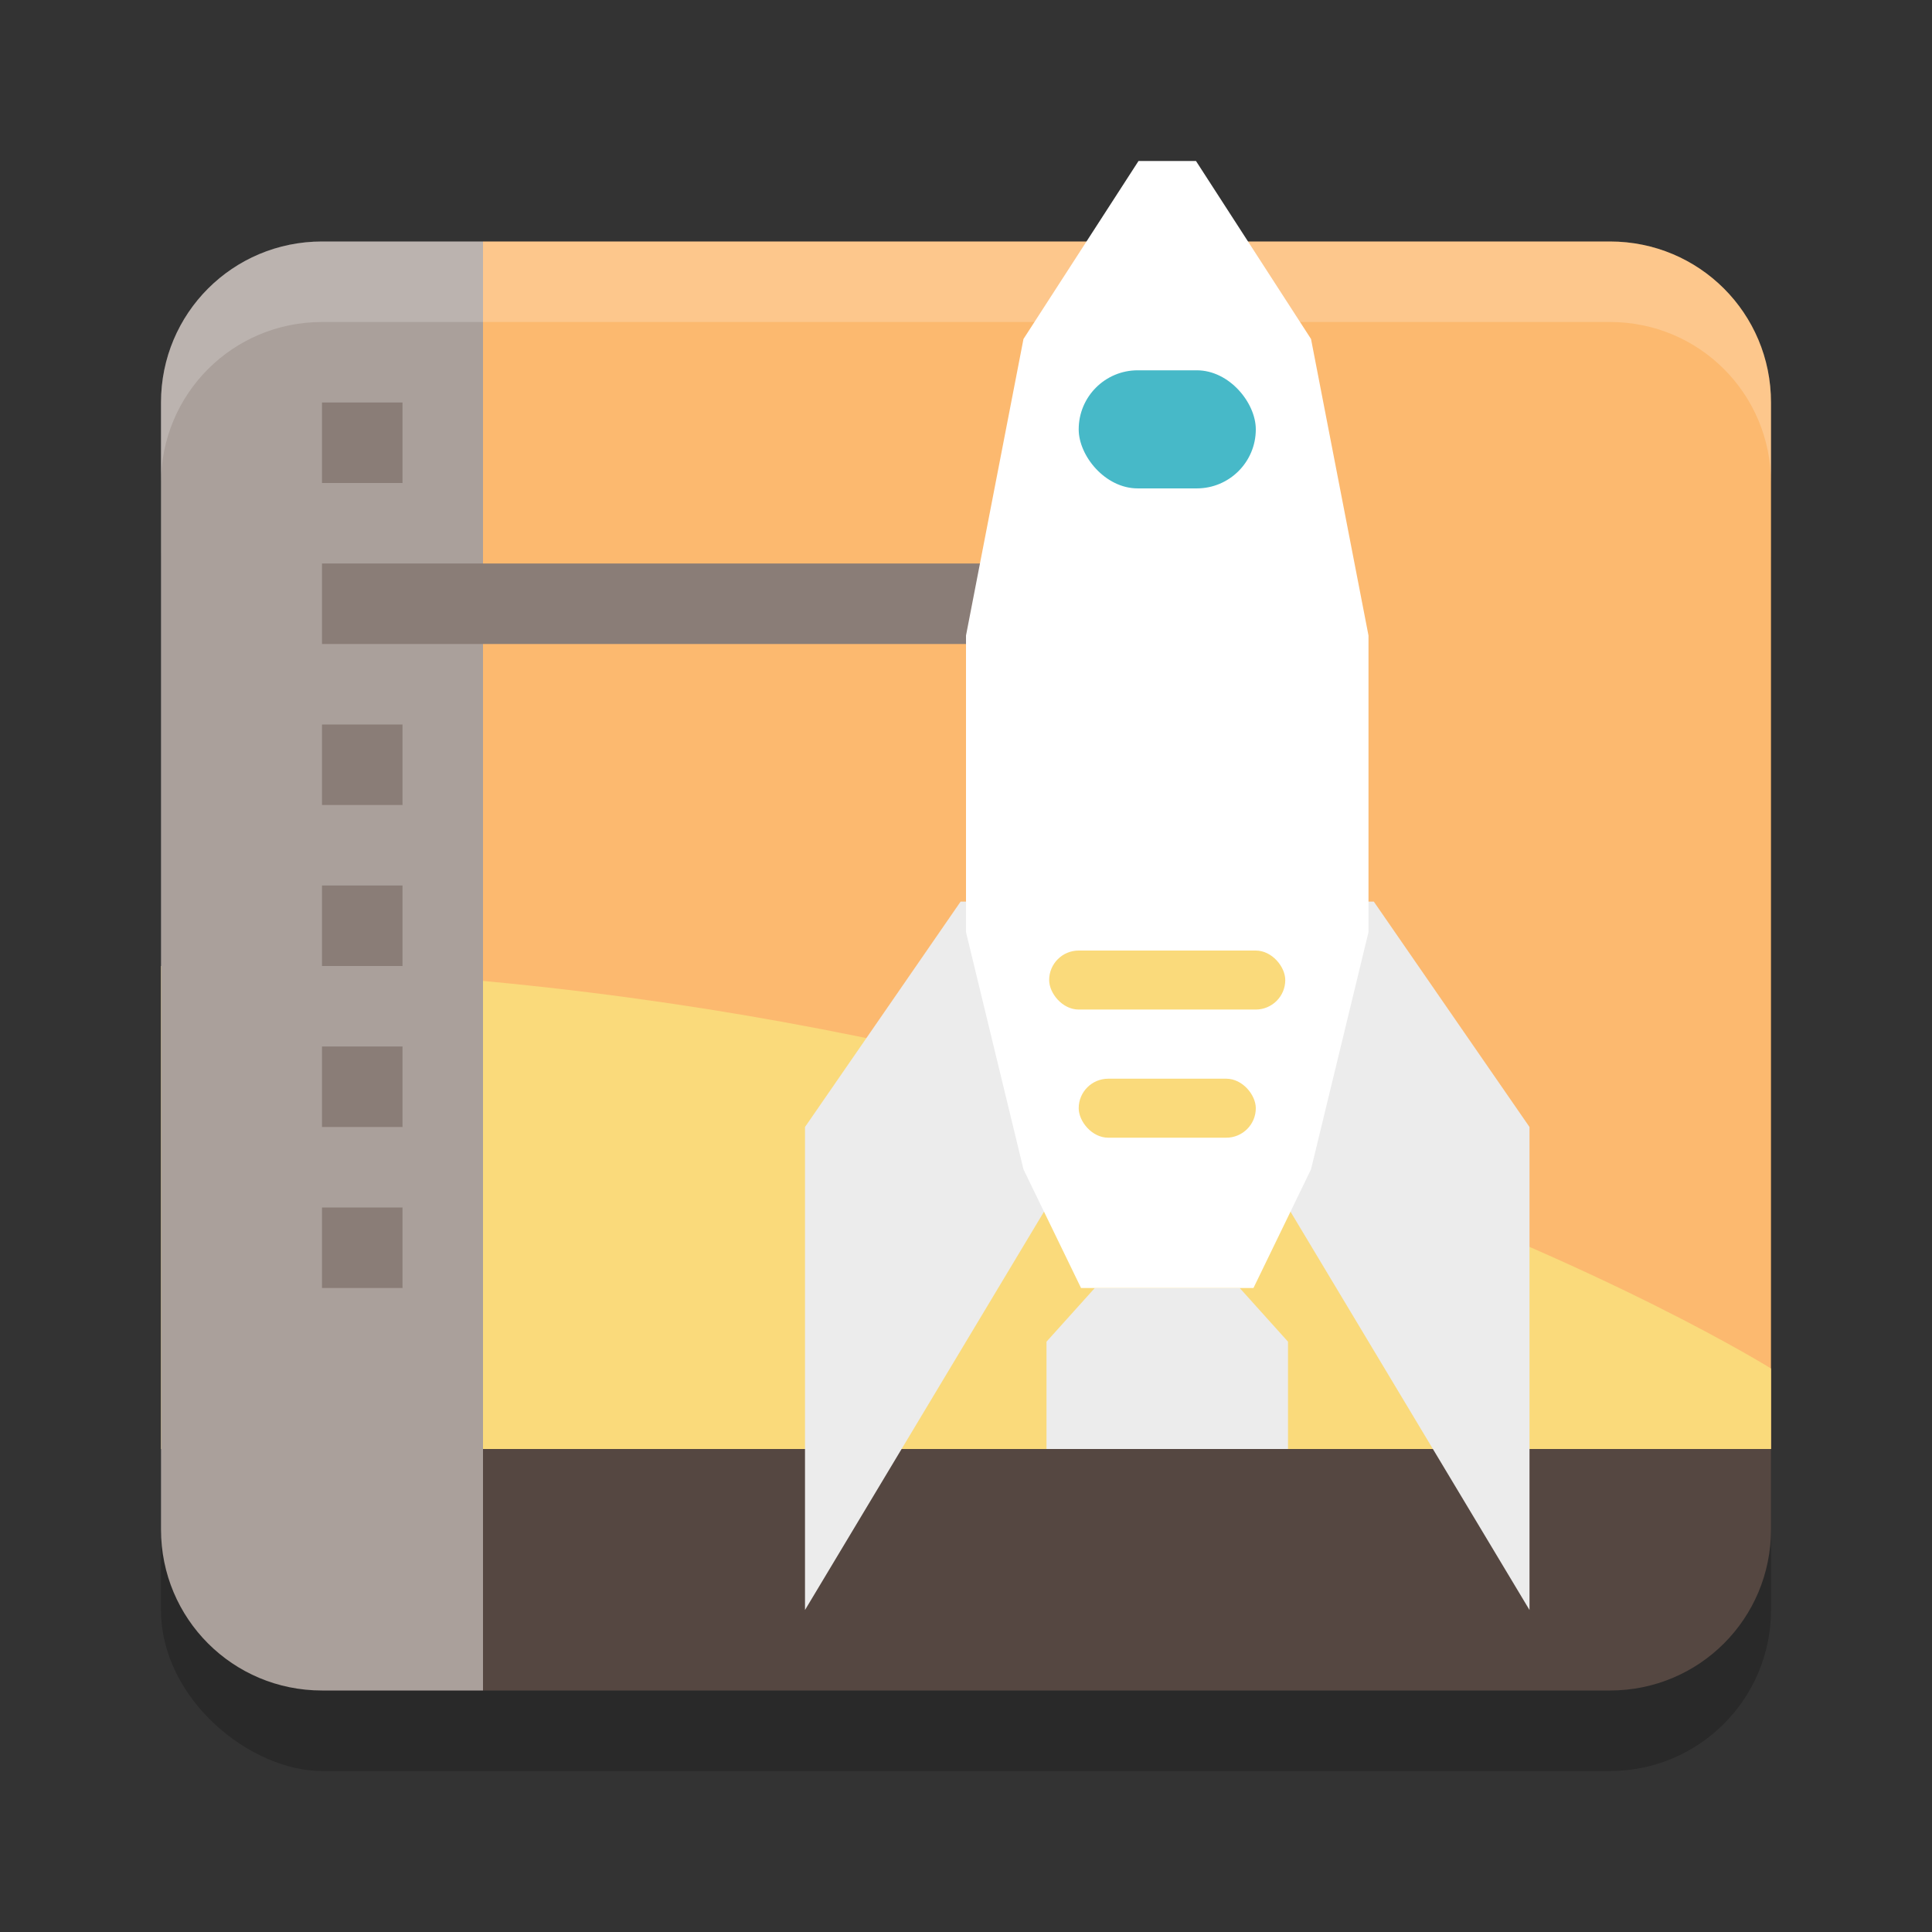 <?xml version="1.0" encoding="UTF-8" standalone="no"?>
<svg
   id="svg4389"
   height="24"
   width="24"
   version="1.1"
   sodipodi:docname="24.svg"
   inkscape:version="1.1.1 (3bf5ae0d25, 2021-09-20)"
   xmlns:inkscape="http://www.inkscape.org/namespaces/inkscape"
   xmlns:sodipodi="http://sodipodi.sourceforge.net/DTD/sodipodi-0.dtd"
   xmlns:xlink="http://www.w3.org/1999/xlink"
   xmlns="http://www.w3.org/2000/svg"
   xmlns:svg="http://www.w3.org/2000/svg"
   xmlns:rdf="http://www.w3.org/1999/02/22-rdf-syntax-ns#"
   xmlns:cc="http://creativecommons.org/ns#"
   xmlns:dc="http://purl.org/dc/elements/1.1/">
  <rect width="100%" height="100%" fill="#333333" stroke="none"/>
  <sodipodi:namedview
     id="namedview107"
     pagecolor="#ffffff"
     bordercolor="#666666"
     borderopacity="1.0"
     inkscape:pageshadow="2"
     inkscape:pageopacity="0.0"
     inkscape:pagecheckerboard="0"
     showgrid="true"
     inkscape:zoom="21.302211"
     inkscape:cx="10.937832"
     inkscape:cy="11.688928"
     inkscape:window-width="1920"
     inkscape:window-height="1011"
     inkscape:window-x="0"
     inkscape:window-y="32"
     inkscape:window-maximized="1"
     inkscape:current-layer="svg4389">
    <inkscape:grid
       type="xygrid"
       id="grid924" />
  </sodipodi:namedview>
  <defs
     id="defs4391">
    <linearGradient
       id="linearGradient8775">
      <stop
         id="stop8777"
         offset="0" />
      <stop
         id="stop8779"
         stop-opacity="0"
         offset="1" />
    </linearGradient>
    <radialGradient
       id="radialGradient3013"
       gradientUnits="userSpaceOnUse"
       cy="43.5"
       cx="4.993"
       gradientTransform="matrix(2.004 0 0 1.4 27.988 -17.4)"
       r="2.5">
      <stop
         id="stop2883"
         stop-color="#181818"
         offset="0" />
      <stop
         id="stop2885"
         stop-color="#181818"
         stop-opacity="0"
         offset="1" />
    </radialGradient>
    <radialGradient
       id="radialGradient3015"
       gradientUnits="userSpaceOnUse"
       cy="43.5"
       cx="5.337"
       gradientTransform="matrix(-1.727 9.3333e-8 -2.3318e-8 -1.4 19.4 104.4)"
       r="2.5">
      <stop
         id="stop2889"
         stop-color="#181818"
         offset="0" />
      <stop
         id="stop2891"
         stop-color="#181818"
         stop-opacity="0"
         offset="1" />
    </radialGradient>
    <linearGradient
       id="linearGradient4387"
       y2="39.999"
       gradientUnits="userSpaceOnUse"
       x2="25.058"
       y1="47.028"
       x1="25.058">
      <stop
         id="stop2895"
         stop-color="#181818"
         stop-opacity="0"
         offset="0" />
      <stop
         id="stop2897"
         stop-color="#181818"
         offset=".5" />
      <stop
         id="stop2899"
         stop-color="#181818"
         stop-opacity="0"
         offset="1" />
    </linearGradient>
    <linearGradient
       id="linearGradient3847"
       y2="5.176"
       gradientUnits="userSpaceOnUse"
       x2="-95.838"
       gradientTransform="matrix(.394 0 0 .383 52.417 1.046)"
       y1="54.2"
       x1="-95.838">
      <stop
         id="stop3106-5-4-3-5-0-1-61-9-2-7-3-3"
         stop-opacity=".322"
         offset="0" />
      <stop
         id="stop3108-4-3-7-8-2-4-01-9-9-0-6-4"
         stop-opacity=".278"
         offset="1" />
    </linearGradient>
    <linearGradient
       id="linearGradient3850"
       y2="43"
       gradientUnits="userSpaceOnUse"
       x2="24"
       gradientTransform="matrix(.486 0 0 .459 -.176 .973)"
       y1="5"
       x1="24">
      <stop
         id="stop3926-3"
         stop-color="#fff"
         offset="0" />
      <stop
         id="stop3928-91"
         stop-color="#fff"
         stop-opacity=".235"
         offset=".063" />
      <stop
         id="stop3930-6"
         stop-color="#fff"
         stop-opacity=".157"
         offset=".951" />
      <stop
         id="stop3932-6"
         stop-color="#fff"
         stop-opacity=".392"
         offset="1" />
    </linearGradient>
    <linearGradient
       id="linearGradient6572-9-1"
       y2="230.46"
       gradientUnits="userSpaceOnUse"
       x2="633.14"
       gradientTransform="matrix(1.515 0 0 1.473 -942.73 -318.48)"
       y1="225.3"
       x1="633.14">
      <stop
         id="stop6094"
         stop-color="#fff"
         offset="0" />
      <stop
         id="stop6096"
         stop-color="#fff"
         stop-opacity=".235"
         offset=".143" />
      <stop
         id="stop6098"
         stop-color="#fff"
         stop-opacity=".157"
         offset=".857" />
      <stop
         id="stop6100"
         stop-color="#fff"
         stop-opacity=".392"
         offset="1" />
    </linearGradient>
    <linearGradient
       id="linearGradient5610-3-8"
       y2="10"
       gradientUnits="userSpaceOnUse"
       x2="8"
       gradientTransform="matrix(1.816 0 0 1.678 1.694 -2.951)"
       y1="15"
       x1="8">
      <stop
         id="stop5606-8-2"
         stop-color="#ae6a37"
         offset="0" />
      <stop
         id="stop5608-5-0"
         stop-color="#d28e5b"
         offset="1" />
    </linearGradient>
    <linearGradient
       id="linearGradient5618-5-7"
       y2="15"
       gradientUnits="userSpaceOnUse"
       x2="9"
       gradientTransform="matrix(1.816 0 0 1.678 1.694 -2.951)"
       y1="10"
       x1="9">
      <stop
         id="stop5614-2-5"
         stop-color="#492714"
         stop-opacity=".625"
         offset="0" />
      <stop
         id="stop5616-0-2"
         stop-color="#6a3f1f"
         stop-opacity=".77"
         offset="1" />
    </linearGradient>
    <linearGradient
       id="linearGradient8537"
       y2="34"
       gradientUnits="userSpaceOnUse"
       x2="23"
       gradientTransform="matrix(0 .364 -.385 0 21.064 9.736)"
       y1="34"
       x1="11">
      <stop
         id="stop3926-9-4-9-6"
         stop-color="#fff"
         offset="0" />
      <stop
         id="stop3928-9-8-6-5"
         stop-color="#fff"
         stop-opacity=".235"
         offset=".156" />
      <stop
         id="stop3930-3-5-1-7"
         stop-color="#fff"
         stop-opacity=".157"
         offset=".844" />
      <stop
         id="stop3932-8-0-4-8"
         stop-color="#fff"
         stop-opacity=".392"
         offset="1" />
    </linearGradient>
    <linearGradient
       id="linearGradient8430"
       y2="18"
       gradientUnits="userSpaceOnUse"
       x2="9"
       gradientTransform="matrix(.333 0 0 .333 .667 1.667)"
       y1="21"
       x1="9">
      <stop
         id="stop8426"
         stop-color="#fff"
         offset="0" />
      <stop
         id="stop8428"
         stop-color="#fff"
         stop-opacity="0"
         offset="1" />
    </linearGradient>
    <radialGradient
       id="radialGradient8781"
       xlink:href="#linearGradient8775"
       gradientUnits="userSpaceOnUse"
       cy="20"
       cx="12.5"
       gradientTransform="matrix(1 0 0 .667 0 6.667)"
       r="4.5" />
    <radialGradient
       id="radialGradient8785"
       xlink:href="#linearGradient8775"
       gradientUnits="userSpaceOnUse"
       cy="20"
       cx="12.5"
       gradientTransform="matrix(.833 0 0 .556 2.333 8.389)"
       r="4.5" />
    <radialGradient
       id="radialGradient8797"
       xlink:href="#linearGradient8775"
       gradientUnits="userSpaceOnUse"
       cy="20"
       cx="12.5"
       gradientTransform="matrix(1 0 0 .667 8 6.667)"
       r="4.5" />
    <radialGradient
       id="radialGradient8799"
       xlink:href="#linearGradient8775"
       gradientUnits="userSpaceOnUse"
       cy="20"
       cx="12.5"
       gradientTransform="matrix(.833 0 0 .556 10.333 8.389)"
       r="4.5" />
    <radialGradient
       id="radialGradient8807"
       xlink:href="#linearGradient8775"
       gradientUnits="userSpaceOnUse"
       cy="20"
       cx="12.5"
       gradientTransform="matrix(1 0 0 .667 16 6.667)"
       r="4.5" />
    <radialGradient
       id="radialGradient8809"
       xlink:href="#linearGradient8775"
       gradientUnits="userSpaceOnUse"
       cy="20"
       cx="12.5"
       gradientTransform="matrix(.833 0 0 .556 18.333 8.389)"
       r="4.5" />
    <radialGradient
       id="radialGradient8817"
       xlink:href="#linearGradient8775"
       gradientUnits="userSpaceOnUse"
       cy="20"
       cx="12.5"
       gradientTransform="matrix(1 0 0 .667 24 6.667)"
       r="4.5" />
    <radialGradient
       id="radialGradient8819"
       xlink:href="#linearGradient8775"
       gradientUnits="userSpaceOnUse"
       cy="20"
       cx="12.5"
       gradientTransform="matrix(.833 0 0 .556 26.333 8.389)"
       r="4.5" />
    <linearGradient
       id="linearGradient8827"
       y2="38"
       gradientUnits="userSpaceOnUse"
       x2="20"
       gradientTransform="matrix(.467 0 0 .462 .053 .687)"
       y1="27"
       x1="20">
      <stop
         style="stop-color:#64baff;stop-opacity:1"
         id="stop8823"
         stop-color="#6db0de"
         offset="0" />
      <stop
         style="stop-color:#8cd5ff;stop-opacity:1"
         id="stop8825"
         stop-color="#a4cae4"
         offset="1" />
    </linearGradient>
    <radialGradient
       id="radialGradient18966"
       gradientUnits="userSpaceOnUse"
       cy="6.268"
       cx="12"
       gradientTransform="matrix(-1.869 1.0459e-7 -1.2202e-7 -2.18 34.428 20.668)"
       r="9.631">
      <stop
         id="stop4634-68-8-0-2-9-1"
         stop-color="#fafafa"
         offset="0" />
      <stop
         id="stop4636-8-21-7-1-4-9"
         stop-color="#e1e1e1"
         offset="1" />
    </radialGradient>
    <linearGradient
       gradientUnits="userSpaceOnUse"
       y2="18.557"
       x2="31.537"
       y1="26.536"
       x1="31.537"
       id="linearGradient918"
       xlink:href="#linearGradient916"
       gradientTransform="translate(-12,-16.999)" />
    <linearGradient
       id="linearGradient916">
      <stop
         id="stop912"
         offset="0"
         style="stop-color:#452981;stop-opacity:1;" />
      <stop
         style="stop-color:#7239b3;stop-opacity:1"
         offset="0.569"
         id="stop928" />
      <stop
         id="stop914"
         offset="1"
         style="stop-color:#7239b3;stop-opacity:1" />
    </linearGradient>
  </defs>
  <rect
     transform="matrix(0,-1,-1,0,0,0)"
     style="display:inline;opacity:0.2;fill:#000000;fill-opacity:1;stroke:none;enable-background:new"
     id="rect4386"
     width="17"
     height="20"
     x="-22"
     y="-22"
     rx="2"
     ry="2" />
  <path
     style="display:inline;fill:#fcb96f;fill-opacity:1;stroke:none;enable-background:new"
     d="m 6,3 v 13 l 16,2 V 5 C 22,3.892 21.108,3 20,3 Z"
     id="rect4243"
     inkscape:connector-curvature="0"
     sodipodi:nodetypes="cccssc" />
  <path
     style="display:inline;fill:#fada7b;fill-opacity:1;stroke:none;enable-background:new"
     d="m 2,12 c 12,0 20,5 20,5 v 1 H 2 Z"
     id="path4562"
     inkscape:connector-curvature="0"
     sodipodi:nodetypes="ccccc" />
  <path
     style="display:inline;fill:#aaa09b;fill-opacity:1;stroke:none;enable-background:new"
     d="M 4,3 C 2.892,3 2,3.892 2,5 v 7 6 1 c 0,1.108 0.892,2 2,2 H 6 V 18 12 3 Z"
     id="path1141"
     inkscape:connector-curvature="0"
     sodipodi:nodetypes="ssccssccccs" />
  <path
     style="display:inline;fill:#554741;fill-opacity:1;stroke:none;enable-background:new"
     d="m 6,18 v 3 h 14 c 1.108,0 2,-0.892 2,-2 v -1 z"
     id="path1108"
     inkscape:connector-curvature="0"
     sodipodi:nodetypes="ccsscc" />
  <path
     style="display:inline;opacity:0.2;fill:#ffffff;fill-opacity:1;stroke:none;enable-background:new"
     d="M 4,3 C 2.892,3 2,3.892 2,5 V 6 C 2,4.892 2.892,4 4,4 h 16 c 1.108,0 2,0.892 2,2 V 5 C 22,3.892 21.108,3 20,3 Z"
     id="rect4426"
     inkscape:connector-curvature="0"
     sodipodi:nodetypes="sscsscsss" />
  <rect
     style="display:inline;fill:#8a7d77;fill-opacity:1;stroke:none;stroke-width:0.921;stroke-linecap:round;stroke-linejoin:miter;stroke-miterlimit:10;stroke-dasharray:none;stroke-dashoffset:0;stroke-opacity:1;enable-background:new"
     id="rect1053-7"
     width="11"
     height="1"
     x="4"
     y="7" />
  <rect
     y="9"
     x="4"
     height="1"
     width="1"
     id="rect1186"
     style="display:inline;fill:#8a7d77;fill-opacity:1;stroke:none;stroke-width:0.278;stroke-linecap:round;stroke-linejoin:miter;stroke-miterlimit:10;stroke-dasharray:none;stroke-dashoffset:0;stroke-opacity:1;enable-background:new" />
  <rect
     style="display:inline;fill:#8a7d77;fill-opacity:1;stroke:none;stroke-width:0.278;stroke-linecap:round;stroke-linejoin:miter;stroke-miterlimit:10;stroke-dasharray:none;stroke-dashoffset:0;stroke-opacity:1;enable-background:new"
     id="rect1188"
     width="1"
     height="1"
     x="4"
     y="11" />
  <rect
     y="13"
     x="4"
     height="1"
     width="1"
     id="rect1190"
     style="display:inline;fill:#8a7d77;fill-opacity:1;stroke:none;stroke-width:0.278;stroke-linecap:round;stroke-linejoin:miter;stroke-miterlimit:10;stroke-dasharray:none;stroke-dashoffset:0;stroke-opacity:1;enable-background:new" />
  <rect
     style="display:inline;fill:#8a7d77;fill-opacity:1;stroke:none;stroke-width:0.278;stroke-linecap:round;stroke-linejoin:miter;stroke-miterlimit:10;stroke-dasharray:none;stroke-dashoffset:0;stroke-opacity:1;enable-background:new"
     id="rect1192"
     width="1"
     height="1"
     x="4"
     y="15" />
  <rect
     y="5"
     x="4"
     height="1"
     width="1"
     id="rect1194"
     style="display:inline;fill:#8a7d77;fill-opacity:1;stroke:none;stroke-width:0.278;stroke-linecap:round;stroke-linejoin:miter;stroke-miterlimit:10;stroke-dasharray:none;stroke-dashoffset:0;stroke-opacity:1;enable-background:new" />
  <path
     inkscape:connector-curvature="0"
     id="path1157"
     d="M 10,20 10,14 11.933,11.2 h 5.133 L 19,14 l -1e-6,6 L 16,15 h -3 z"
     style="display:inline;fill:#ececec;fill-opacity:1;fill-rule:evenodd;stroke:none;stroke-width:0.733px;stroke-linecap:butt;stroke-linejoin:miter;stroke-opacity:1;enable-background:new"
     sodipodi:nodetypes="ccccccccc" />
  <path
     inkscape:connector-curvature="0"
     id="path1159"
     d="M 13.6,16 13,16.667 V 18 h 3 V 16.667 L 15.4,16 Z"
     style="display:inline;fill:#ececec;fill-opacity:1;fill-rule:evenodd;stroke:none;stroke-width:0.632px;stroke-linecap:butt;stroke-linejoin:miter;stroke-opacity:1;enable-background:new"
     sodipodi:nodetypes="ccccccc" />
  <path
     sodipodi:nodetypes="ccccccccccccc"
     inkscape:connector-curvature="0"
     id="path1161"
     d="M 13.429,16 12.714,14.526 12,11.579 V 7.895 L 12.714,4.211 14.143,2 h 0.714 L 16.286,4.211 17,7.895 v 3.684 L 16.286,14.526 15.571,16 Z"
     style="display:inline;fill:#ffffff;fill-opacity:1;fill-rule:evenodd;stroke:none;stroke-width:0.725px;stroke-linecap:butt;stroke-linejoin:miter;stroke-opacity:1;enable-background:new" />
  <rect
     ry="0.367"
     y="13.4"
     x="13.4"
     height="0.733"
     width="2.2"
     id="rect1163"
     style="display:inline;fill:#fada7b;fill-opacity:1;stroke:none;stroke-width:11.733;stroke-linecap:butt;stroke-linejoin:miter;stroke-miterlimit:4;stroke-dasharray:23.467, 23.467;stroke-dashoffset:48;stroke-opacity:1;enable-background:new" />
  <rect
     style="display:inline;fill:#fada7b;fill-opacity:1;stroke:none;stroke-width:11.733;stroke-linecap:butt;stroke-linejoin:miter;stroke-miterlimit:4;stroke-dasharray:23.467, 23.467;stroke-dashoffset:48;stroke-opacity:1;enable-background:new"
     id="rect1165"
     width="2.933"
     height="0.733"
     x="13.033"
     y="11.808"
     ry="0.367" />
  <rect
     ry="0.733"
     y="4.6"
     x="13.4"
     height="1.467"
     width="2.2"
     id="rect1167"
     style="display:inline;fill:#47b9c8;fill-opacity:1;stroke:none;stroke-width:11.733;stroke-linecap:butt;stroke-linejoin:miter;stroke-miterlimit:4;stroke-dasharray:23.467, 23.467;stroke-dashoffset:48;stroke-opacity:1;enable-background:new" />
</svg>
